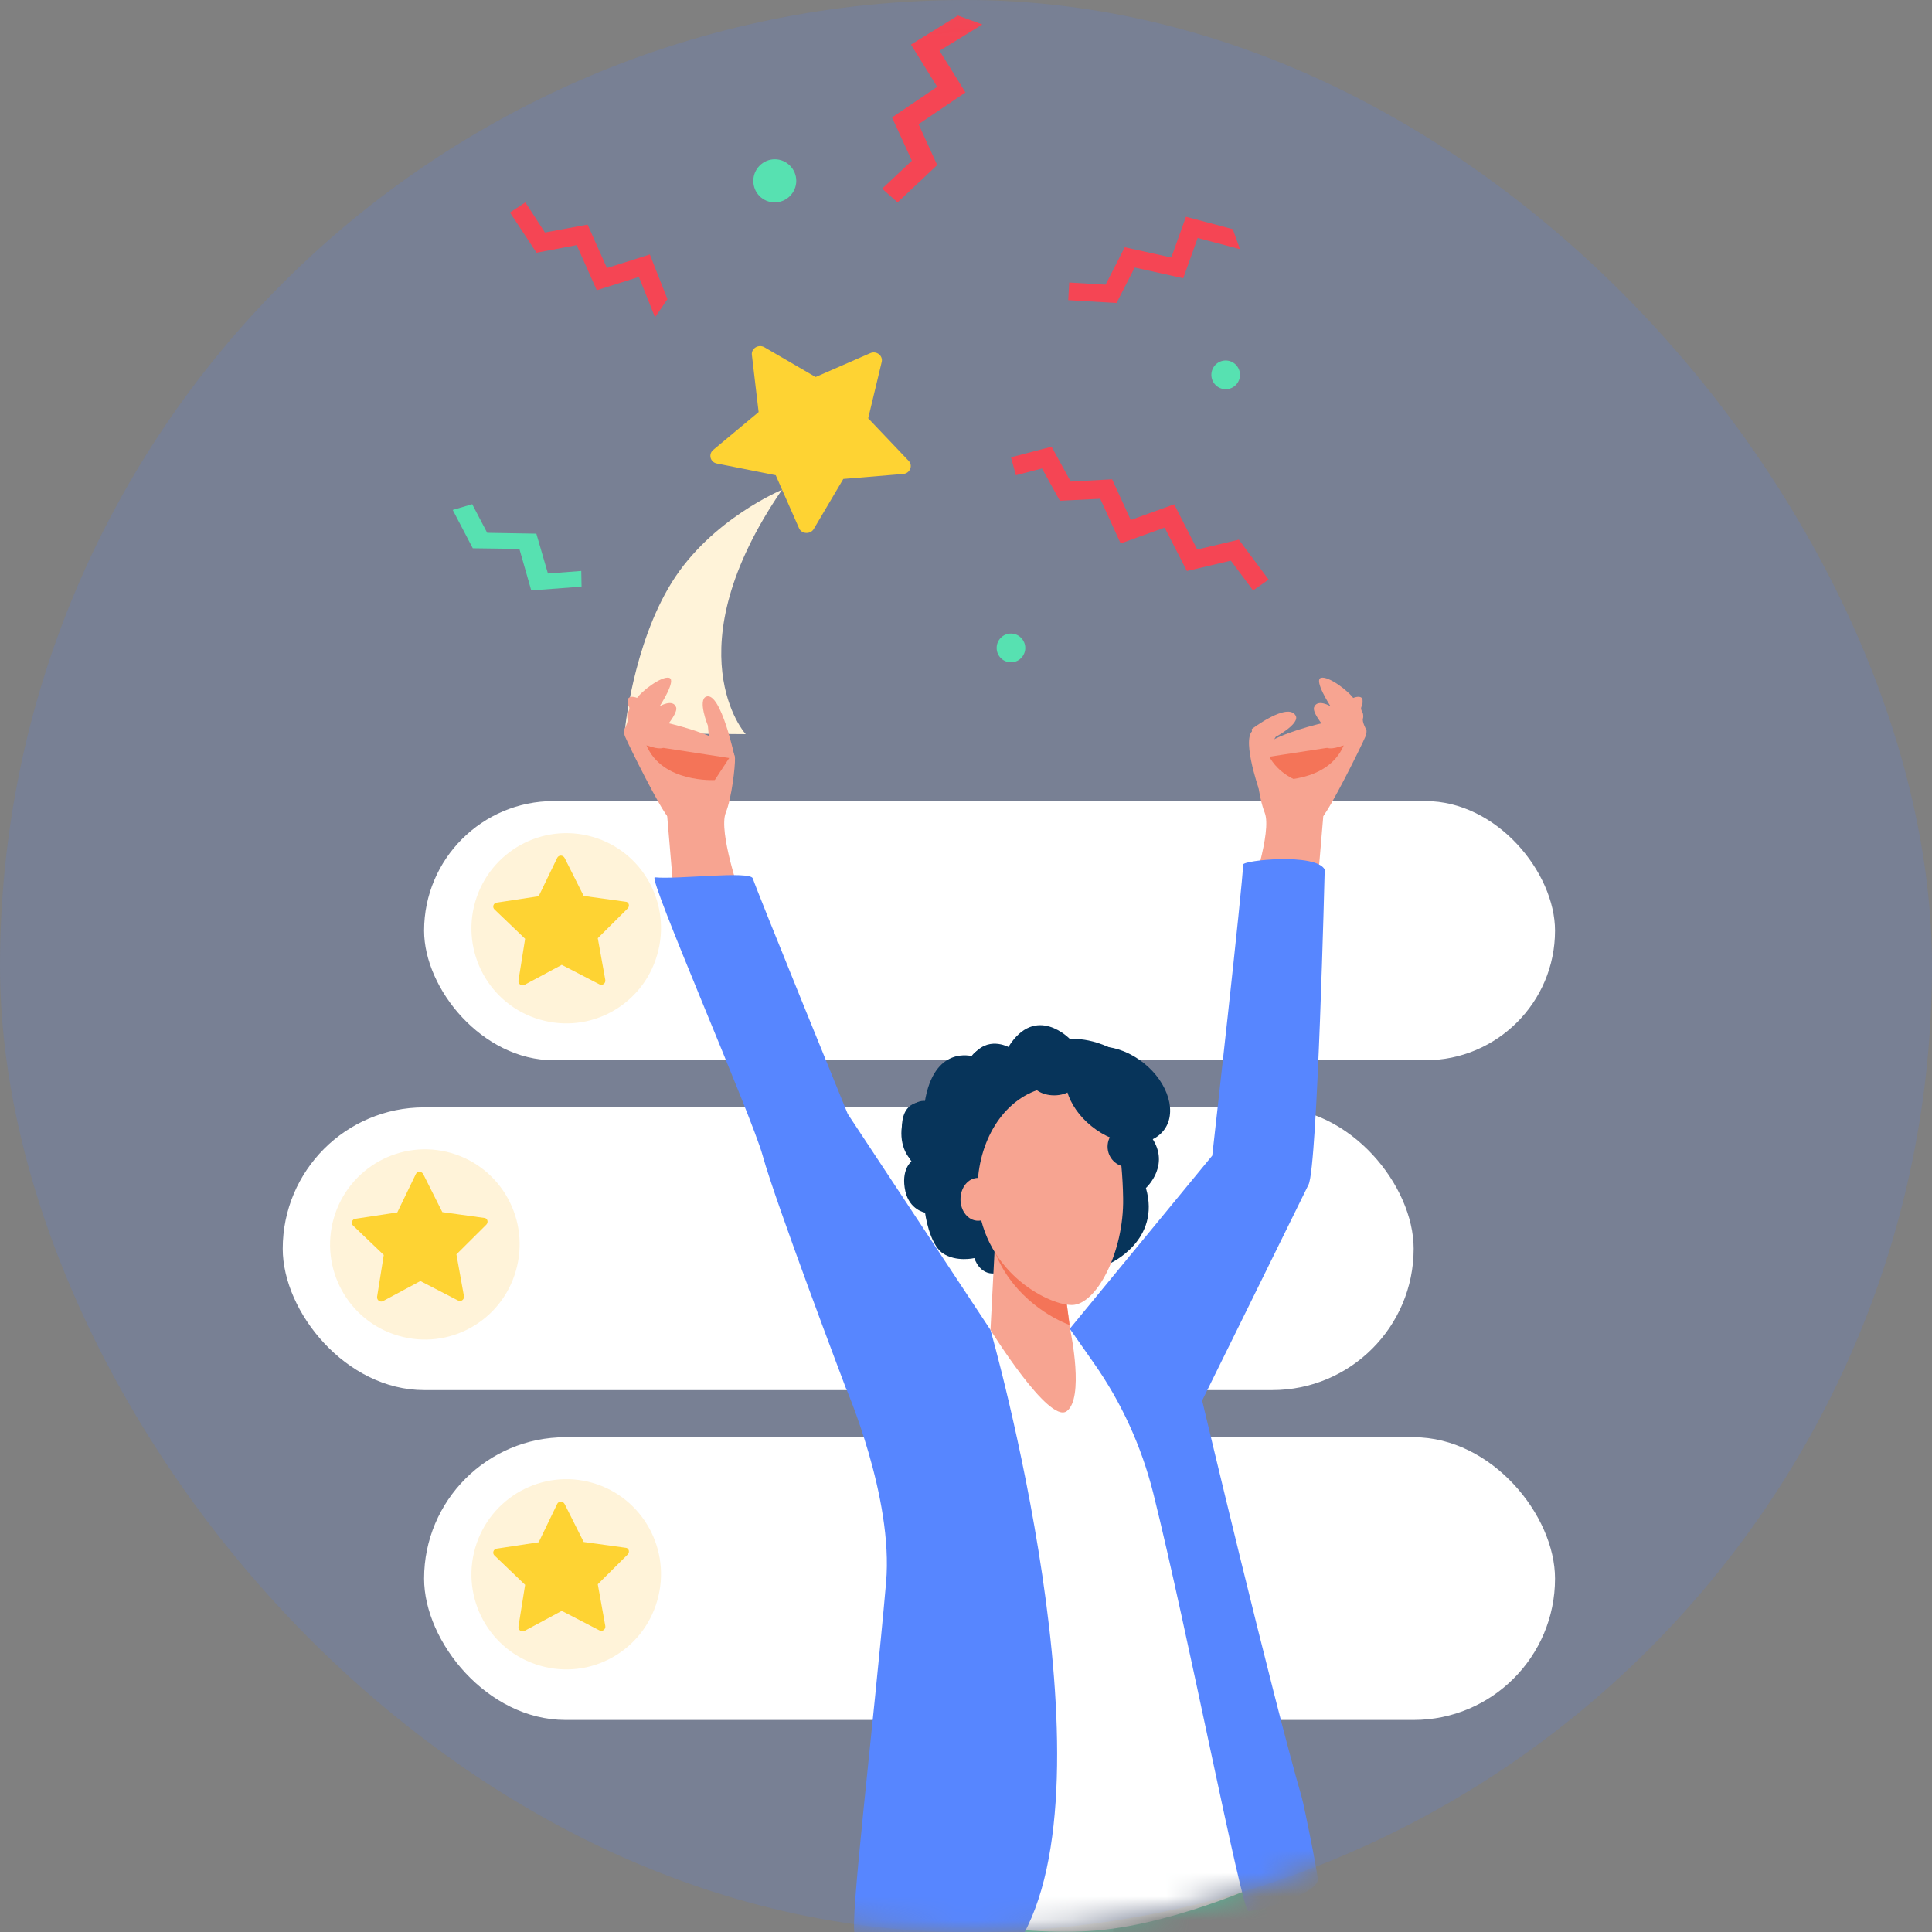 <svg width="82" height="82" viewBox="0 0 82 82" fill="none" xmlns="http://www.w3.org/2000/svg">
<rect x="0" y="0" width="82" height="82" fill="#808080" stroke="none"/>
<rect width="82" height="82" rx="41" fill="url(#paint0_linear)" fill-opacity="0.4"/>
<mask id="mask0" mask-type="alpha" maskUnits="userSpaceOnUse" x="0" y="0" width="82" height="82">
<rect width="82" height="82" rx="41" fill="white"/>
</mask>
<g mask="url(#mask0)">
<path d="M33.188 20.79C33.188 20.79 30.186 22.029 28.515 24.714C26.844 27.4 26.505 31.116 26.505 31.116L31.651 31.16C31.639 31.16 28.503 27.63 33.188 20.79Z" fill="#FFF3D9"/>
<path d="M33.913 22.418L32.924 20.17L30.428 19.674C30.142 19.621 30.054 19.273 30.274 19.094L32.198 17.49L31.912 15.063C31.879 14.789 32.187 14.598 32.44 14.736L34.617 16.002L36.937 14.989C37.201 14.873 37.487 15.095 37.421 15.369L36.849 17.754L38.564 19.558C38.762 19.759 38.619 20.096 38.333 20.117L35.793 20.328L34.54 22.449C34.397 22.692 34.023 22.671 33.913 22.418Z" fill="#FED333"/>
<path d="M40.655 0.66L38.665 1.892L39.777 3.684L37.861 4.984L38.702 6.821L37.441 8.008L38.096 8.59L39.777 7.004L38.986 5.27L40.977 3.923L39.876 2.155L41.694 1.037L40.655 0.66Z" fill="#F54554"/>
<path d="M52.323 9.726L50.336 9.2L49.713 10.929L47.737 10.494L46.924 12.082L45.381 11.991L45.339 12.739L47.389 12.86L48.16 11.354L50.22 11.809L50.833 10.1L52.629 10.575L52.323 9.726Z" fill="#F54554"/>
<path d="M28.328 12.695L27.581 10.8L25.76 11.376L24.939 9.532L23.129 9.868L22.298 8.59L21.645 9.019L22.771 10.726L24.476 10.402L25.329 12.318L27.118 11.753L27.802 13.47L28.328 12.695Z" fill="#F54554"/>
<path d="M44.632 18.96L45.445 20.439L47.202 20.343L47.992 22.069L49.837 21.404L50.814 23.323L52.581 22.905L53.844 24.599L53.185 25.06L52.241 23.795L50.375 24.235L49.43 22.391L47.564 23.066L46.697 21.168L44.984 21.254L44.226 19.882L43.117 20.171L42.909 19.41L44.632 18.96Z" fill="#F54554"/>
<path d="M24.671 24.233L23.256 24.341L22.764 22.65L20.678 22.614L20.042 21.4L19.215 21.643L20.066 23.27L22.045 23.297L22.548 25.06L24.683 24.898L24.671 24.233Z" fill="#57E1B1"/>
<rect x="18" y="34" width="48" height="11" rx="5.5" fill="white"/>
<path d="M25.152 35.519C27.282 36.133 28.518 38.37 27.894 40.52C27.282 42.659 25.054 43.9 22.912 43.273C20.783 42.659 19.546 40.422 20.171 38.271C20.795 36.133 23.023 34.904 25.152 35.519Z" fill="#FFF3D9"/>
<path d="M26.645 38.554L25.372 39.82L25.691 41.59C25.715 41.737 25.568 41.848 25.434 41.774L23.843 40.951L22.264 41.799C22.141 41.873 21.982 41.762 22.006 41.614L22.288 39.845L20.991 38.603C20.881 38.505 20.942 38.321 21.089 38.309L22.863 38.038L23.647 36.416C23.708 36.281 23.892 36.281 23.965 36.416L24.773 38.026L26.547 38.272C26.682 38.272 26.743 38.444 26.645 38.554Z" fill="#FED333"/>
<rect x="12" y="47" width="48" height="12" rx="6" fill="white"/>
<path d="M19.152 48.938C21.282 49.553 22.518 51.79 21.894 53.94C21.282 56.079 19.054 57.32 16.912 56.693C14.783 56.079 13.546 53.842 14.171 51.691C14.795 49.553 17.023 48.324 19.152 48.938Z" fill="#FFF3D9"/>
<path d="M20.645 51.974L19.372 53.24L19.691 55.01C19.715 55.157 19.568 55.268 19.434 55.194L17.843 54.371L16.264 55.219C16.141 55.292 15.982 55.182 16.006 55.034L16.288 53.265L14.991 52.023C14.88 51.925 14.942 51.741 15.089 51.728L16.863 51.458L17.647 49.836C17.708 49.701 17.892 49.701 17.965 49.836L18.773 51.446L20.547 51.692C20.682 51.692 20.743 51.864 20.645 51.974Z" fill="#FED333"/>
<rect x="18" y="61" width="48" height="12" rx="6" fill="white"/>
<path d="M25.152 62.938C27.282 63.553 28.518 65.79 27.894 67.94C27.282 70.079 25.054 71.32 22.912 70.693C20.783 70.079 19.546 67.842 20.171 65.691C20.795 63.553 23.023 62.324 25.152 62.938Z" fill="#FFF3D9"/>
<path d="M26.645 65.974L25.372 67.24L25.691 69.01C25.715 69.157 25.568 69.268 25.434 69.194L23.843 68.371L22.264 69.219C22.141 69.293 21.982 69.182 22.006 69.034L22.288 67.265L20.991 66.023C20.881 65.925 20.942 65.741 21.089 65.728L22.863 65.458L23.647 63.836C23.708 63.701 23.892 63.701 23.965 63.836L24.773 65.446L26.547 65.692C26.682 65.692 26.743 65.864 26.645 65.974Z" fill="#FED333"/>
<path d="M43.516 27.5C43.516 27.837 43.246 28.11 42.909 28.11C42.571 28.11 42.301 27.837 42.301 27.5C42.301 27.163 42.571 26.89 42.909 26.89C43.246 26.89 43.516 27.172 43.516 27.5Z" fill="#57E1B1"/>
<path d="M56.984 31.706C56.984 31.706 57.241 31.387 57.339 30.993C57.388 30.821 57.339 30.649 57.339 30.649C57.339 30.649 57.621 30.366 57.645 30.256C57.694 30.035 57.486 29.703 57.474 29.678C57.241 29.322 56.384 28.683 56.066 28.769C55.748 28.867 56.47 29.973 56.47 29.973C56.47 29.973 55.907 29.641 55.772 30.022C55.65 30.403 56.984 31.706 56.984 31.706Z" fill="#F7A491"/>
<path d="M53.594 32.21L54.144 31.276C54.144 31.276 55.197 30.711 54.989 30.367C54.646 29.789 53.129 30.944 53.129 30.944C53.129 30.944 53.129 31.497 53.594 32.21Z" fill="#F7A491"/>
<path d="M52.629 15.91C52.629 16.249 52.354 16.52 52.022 16.52C51.689 16.52 51.414 16.249 51.414 15.91C51.414 15.571 51.689 15.3 52.022 15.3C52.354 15.3 52.629 15.571 52.629 15.91Z" fill="#57E1B1"/>
<path d="M33.796 7.675C33.796 8.176 33.384 8.59 32.884 8.59C32.376 8.59 31.973 8.187 31.973 7.675C31.973 7.174 32.385 6.76 32.884 6.76C33.384 6.76 33.796 7.174 33.796 7.675Z" fill="#57E1B1"/>
<path d="M27.486 31.706C27.486 31.706 27.229 31.387 27.131 30.993C27.082 30.821 27.131 30.649 27.131 30.649C27.131 30.649 26.849 30.366 26.825 30.256C26.776 30.035 26.984 29.703 26.996 29.678C27.229 29.322 28.086 28.683 28.404 28.769C28.722 28.867 28 29.973 28 29.973C28 29.973 28.563 29.641 28.698 30.022C28.82 30.403 27.486 31.706 27.486 31.706Z" fill="#F7A491"/>
<path d="M30.166 32.136L30.044 30.796C30.044 30.796 29.604 29.715 29.971 29.567C30.595 29.322 31.195 32.185 31.195 32.185C31.195 32.185 30.962 31.866 30.166 32.136Z" fill="#F7A491"/>
<path d="M26.825 30.379C26.825 30.379 27.192 32.222 27.486 32.91C27.645 33.267 28.318 34.643 28.318 34.643L28.637 38.392L31.427 38.011C31.427 38.011 30.485 35.307 30.803 34.496C31.06 33.857 31.207 32.517 31.195 32.185C31.146 31.055 26.825 30.379 26.825 30.379Z" fill="#F7A491"/>
<path d="M30.95 32.173L30.338 33.107C30.338 33.107 28.11 33.242 27.437 31.632L30.95 32.173Z" fill="#F47458"/>
<path d="M27.192 31.522C27.608 31.719 28.073 31.842 28.184 31.706C28.294 31.559 28.135 31.387 27.914 31.252C28.098 31.301 28.245 31.313 28.294 31.239C28.416 31.092 28.245 30.908 28.012 30.76C28.135 30.785 28.245 30.785 28.282 30.735C28.551 30.416 27.425 29.814 27.425 29.814C27.425 29.814 26.837 29.421 26.666 29.642C26.641 29.679 26.641 29.912 26.678 29.961C26.776 30.084 26.641 30.244 26.641 30.256C26.617 30.342 26.617 30.441 26.629 30.477C26.69 30.613 26.507 30.944 26.494 30.969C26.47 31.006 26.482 31.116 26.519 31.239C26.727 31.731 28.049 34.373 28.343 34.656C28.698 35 28.918 33.55 28.918 33.55C28.918 33.55 27.131 31.94 27.192 31.522Z" fill="#F7A491"/>
<path d="M57.657 30.379C57.657 30.379 57.29 32.222 56.996 32.91C56.837 33.267 56.164 34.643 56.164 34.643L55.846 38.392L53.055 38.011C53.055 38.011 53.998 35.307 53.679 34.496C53.422 33.857 53.275 32.517 53.288 32.185C53.324 31.055 57.657 30.379 57.657 30.379Z" fill="#F7A491"/>
<path d="M45.417 44.106C45.417 44.106 43.961 42.57 42.798 44.438C42.798 44.438 41.892 43.934 41.268 44.831C41.268 44.831 39.64 44.34 39.248 46.785C39.248 46.785 38.416 46.626 38.294 47.621C38.184 48.617 38.685 49.292 38.685 49.292C38.685 49.292 38.22 49.649 38.428 50.571C38.612 51.357 39.261 51.468 39.261 51.468C39.261 51.468 39.432 52.783 40.007 53.188C40.583 53.581 41.354 53.397 41.354 53.397C41.354 53.397 41.562 54.11 42.223 54.048C42.884 53.987 43.704 53.348 44.45 53.631C45.197 53.913 47.119 53.618 47.119 53.618C47.119 53.618 49.285 52.648 48.636 50.423C48.636 50.423 49.775 49.391 48.783 48.15C48.783 48.15 49.506 46.208 48.074 45.065C46.617 43.934 45.417 44.106 45.417 44.106Z" fill="#07345A"/>
<path d="M53.129 78.591C52.982 78.186 52.847 77.817 52.712 77.473C51.084 77.829 49.248 78.223 47.351 78.628L47.119 85.597C47.119 85.056 48.538 96.707 48.538 96.707C48.538 96.707 44.671 104.412 42.162 109.181C43.19 110.471 43.985 111.036 45.479 111.921C49.383 107.226 54.365 98.943 54.585 97.518C54.72 96.67 54.83 83.384 53.129 78.591Z" fill="#4AC69B"/>
<path d="M38.6 80.595C39.04 85.425 39.775 92.725 39.909 95.183C36.8 95.638 29.456 97.85 28.086 97.85C27.572 99.017 27.278 100.431 27.645 101.598C27.718 101.832 42.125 102.286 45.846 99.902C46.813 99.275 47.119 92.614 47.131 85.585L47.364 78.616C44.206 79.292 41.317 79.956 38.6 80.595Z" fill="#57E1B1"/>
<path d="M48.955 55.867L45.417 56.408C45.417 56.408 42.749 56.445 42.039 56.457C41.978 56.457 39.2 70.05 38.526 75.162C37.853 80.275 38.379 81.184 38.379 81.184C38.379 81.184 43.08 82.241 46.568 81.934C50.191 81.614 54.255 79.648 54.255 79.648C54.255 79.648 50.056 70.05 49.444 66.977C48.832 63.905 48.955 55.867 48.955 55.867Z" fill="white"/>
<path d="M56.225 36.905C56.225 36.905 55.919 49.502 55.54 50.276C54.989 51.407 51.023 59.444 51.023 59.444C51.023 59.444 53.998 71.955 55.246 76.269C55.368 76.699 55.931 79.514 55.931 79.784C55.931 80.386 53.3 81.16 52.982 81.111C52.7 81.074 50.399 69.178 48.943 63.353C48.441 61.374 47.596 59.518 46.421 57.847L45.405 56.397L51.452 49.047C51.452 49.047 52.761 37.421 52.761 36.696C52.761 36.512 55.846 36.192 56.225 36.905Z" fill="#5786FF"/>
<path d="M42.039 56.446L35.98 47.277C35.98 47.277 32.051 37.642 31.953 37.286C31.856 36.942 28.771 37.335 27.792 37.237C27.474 37.212 31.905 47.351 32.37 49.047C32.92 51.05 35.883 58.867 35.883 58.867C35.883 58.867 37.927 63.549 37.608 67.162C37.082 73.172 36.029 81.824 36.286 82.082C37.878 83.09 42.859 83.053 43.251 82.426C47.498 75.544 42.039 56.446 42.039 56.446Z" fill="#5786FF"/>
<path d="M45.173 54.565L45.442 56.532C45.442 56.532 46.029 59.358 45.27 59.899C44.512 60.44 42.039 56.446 42.039 56.446L42.296 51.481L45.173 54.565Z" fill="#F7A491"/>
<path d="M42.211 53.09C42.835 54.786 44.328 55.831 45.393 56.237L45.173 54.578L42.296 51.493L42.211 53.09Z" fill="#F47458"/>
<path d="M38.257 48.101C38.257 48.863 38.685 49.477 39.212 49.477C39.738 49.477 40.166 48.863 40.166 48.101C40.166 47.339 39.738 46.724 39.212 46.724C38.685 46.724 38.257 47.339 38.257 48.101Z" fill="#07345A"/>
<path d="M41.133 45.151C41.133 45.581 41.66 45.938 42.296 45.938C42.945 45.938 43.459 45.581 43.459 45.151C43.459 44.721 42.933 44.365 42.296 44.365C41.648 44.365 41.133 44.721 41.133 45.151Z" fill="#07345A"/>
<path d="M44.047 46.258C45.589 45.729 47.229 46.749 47.461 48.347C47.559 49.035 47.657 49.907 47.669 50.866C47.706 53.152 46.531 55.389 45.491 55.389C44.45 55.389 41.586 53.902 41.488 50.657C41.439 48.642 42.431 46.81 44.047 46.258Z" fill="#F7A491"/>
<path d="M42.26 50.902C42.26 51.406 41.929 51.812 41.513 51.812C41.097 51.812 40.766 51.406 40.766 50.902C40.766 50.398 41.097 49.993 41.513 49.993C41.929 49.993 42.26 50.398 42.26 50.902Z" fill="#F7A491"/>
<path d="M48.539 45.114C49.603 45.962 49.983 47.264 49.371 48.002C48.759 48.752 47.4 48.666 46.335 47.805C45.27 46.957 44.891 45.654 45.503 44.917C46.103 44.18 47.474 44.266 48.539 45.114Z" fill="#07345A"/>
<path d="M45.736 45.814C45.736 46.183 45.295 46.49 44.744 46.49C44.193 46.49 43.753 46.195 43.753 45.814C43.753 45.446 44.193 45.138 44.744 45.138C45.295 45.138 45.736 45.446 45.736 45.814Z" fill="#07345A"/>
<path d="M47.853 49.526C48.32 49.526 48.698 49.141 48.698 48.666C48.698 48.191 48.32 47.806 47.853 47.806C47.387 47.806 47.009 48.191 47.009 48.666C47.009 49.141 47.387 49.526 47.853 49.526Z" fill="#07345A"/>
<path d="M53.52 32.173L54.132 33.107C54.132 33.107 56.36 33.242 57.033 31.632L53.52 32.173Z" fill="#F47458"/>
<path d="M55.124 33.156C55.124 33.156 54.255 32.885 53.839 32.05C53.789 31.951 53.655 30.87 53.263 30.968C52.614 31.128 53.422 33.463 53.422 33.463C53.422 33.463 54.316 33.402 55.124 33.156Z" fill="#F7A491"/>
<path d="M57.29 31.522C56.874 31.719 56.409 31.842 56.299 31.706C56.188 31.559 56.348 31.387 56.568 31.252C56.384 31.301 56.237 31.313 56.188 31.239C56.066 31.092 56.237 30.908 56.47 30.76C56.348 30.785 56.237 30.785 56.201 30.735C55.931 30.416 57.057 29.814 57.057 29.814C57.057 29.814 57.645 29.421 57.816 29.642C57.841 29.679 57.841 29.912 57.804 29.961C57.706 30.084 57.841 30.244 57.841 30.256C57.865 30.342 57.865 30.441 57.853 30.477C57.792 30.613 57.975 30.944 57.988 30.969C58.012 31.006 58 31.116 57.963 31.239C57.755 31.731 56.433 34.373 56.139 34.656C55.785 35 55.564 33.55 55.564 33.55C55.564 33.55 57.339 31.94 57.29 31.522Z" fill="#F7A491"/>
</g>
<defs>
<linearGradient id="paint0_linear" x1="0" y1="0" x2="89.229" y2="8.814" gradientUnits="userSpaceOnUse">
<stop stop-color="#5081FF" stop-opacity="0.4"/>
<stop offset="1" stop-color="#5081FF" stop-opacity="0.4"/>
</linearGradient>
</defs>
</svg>
